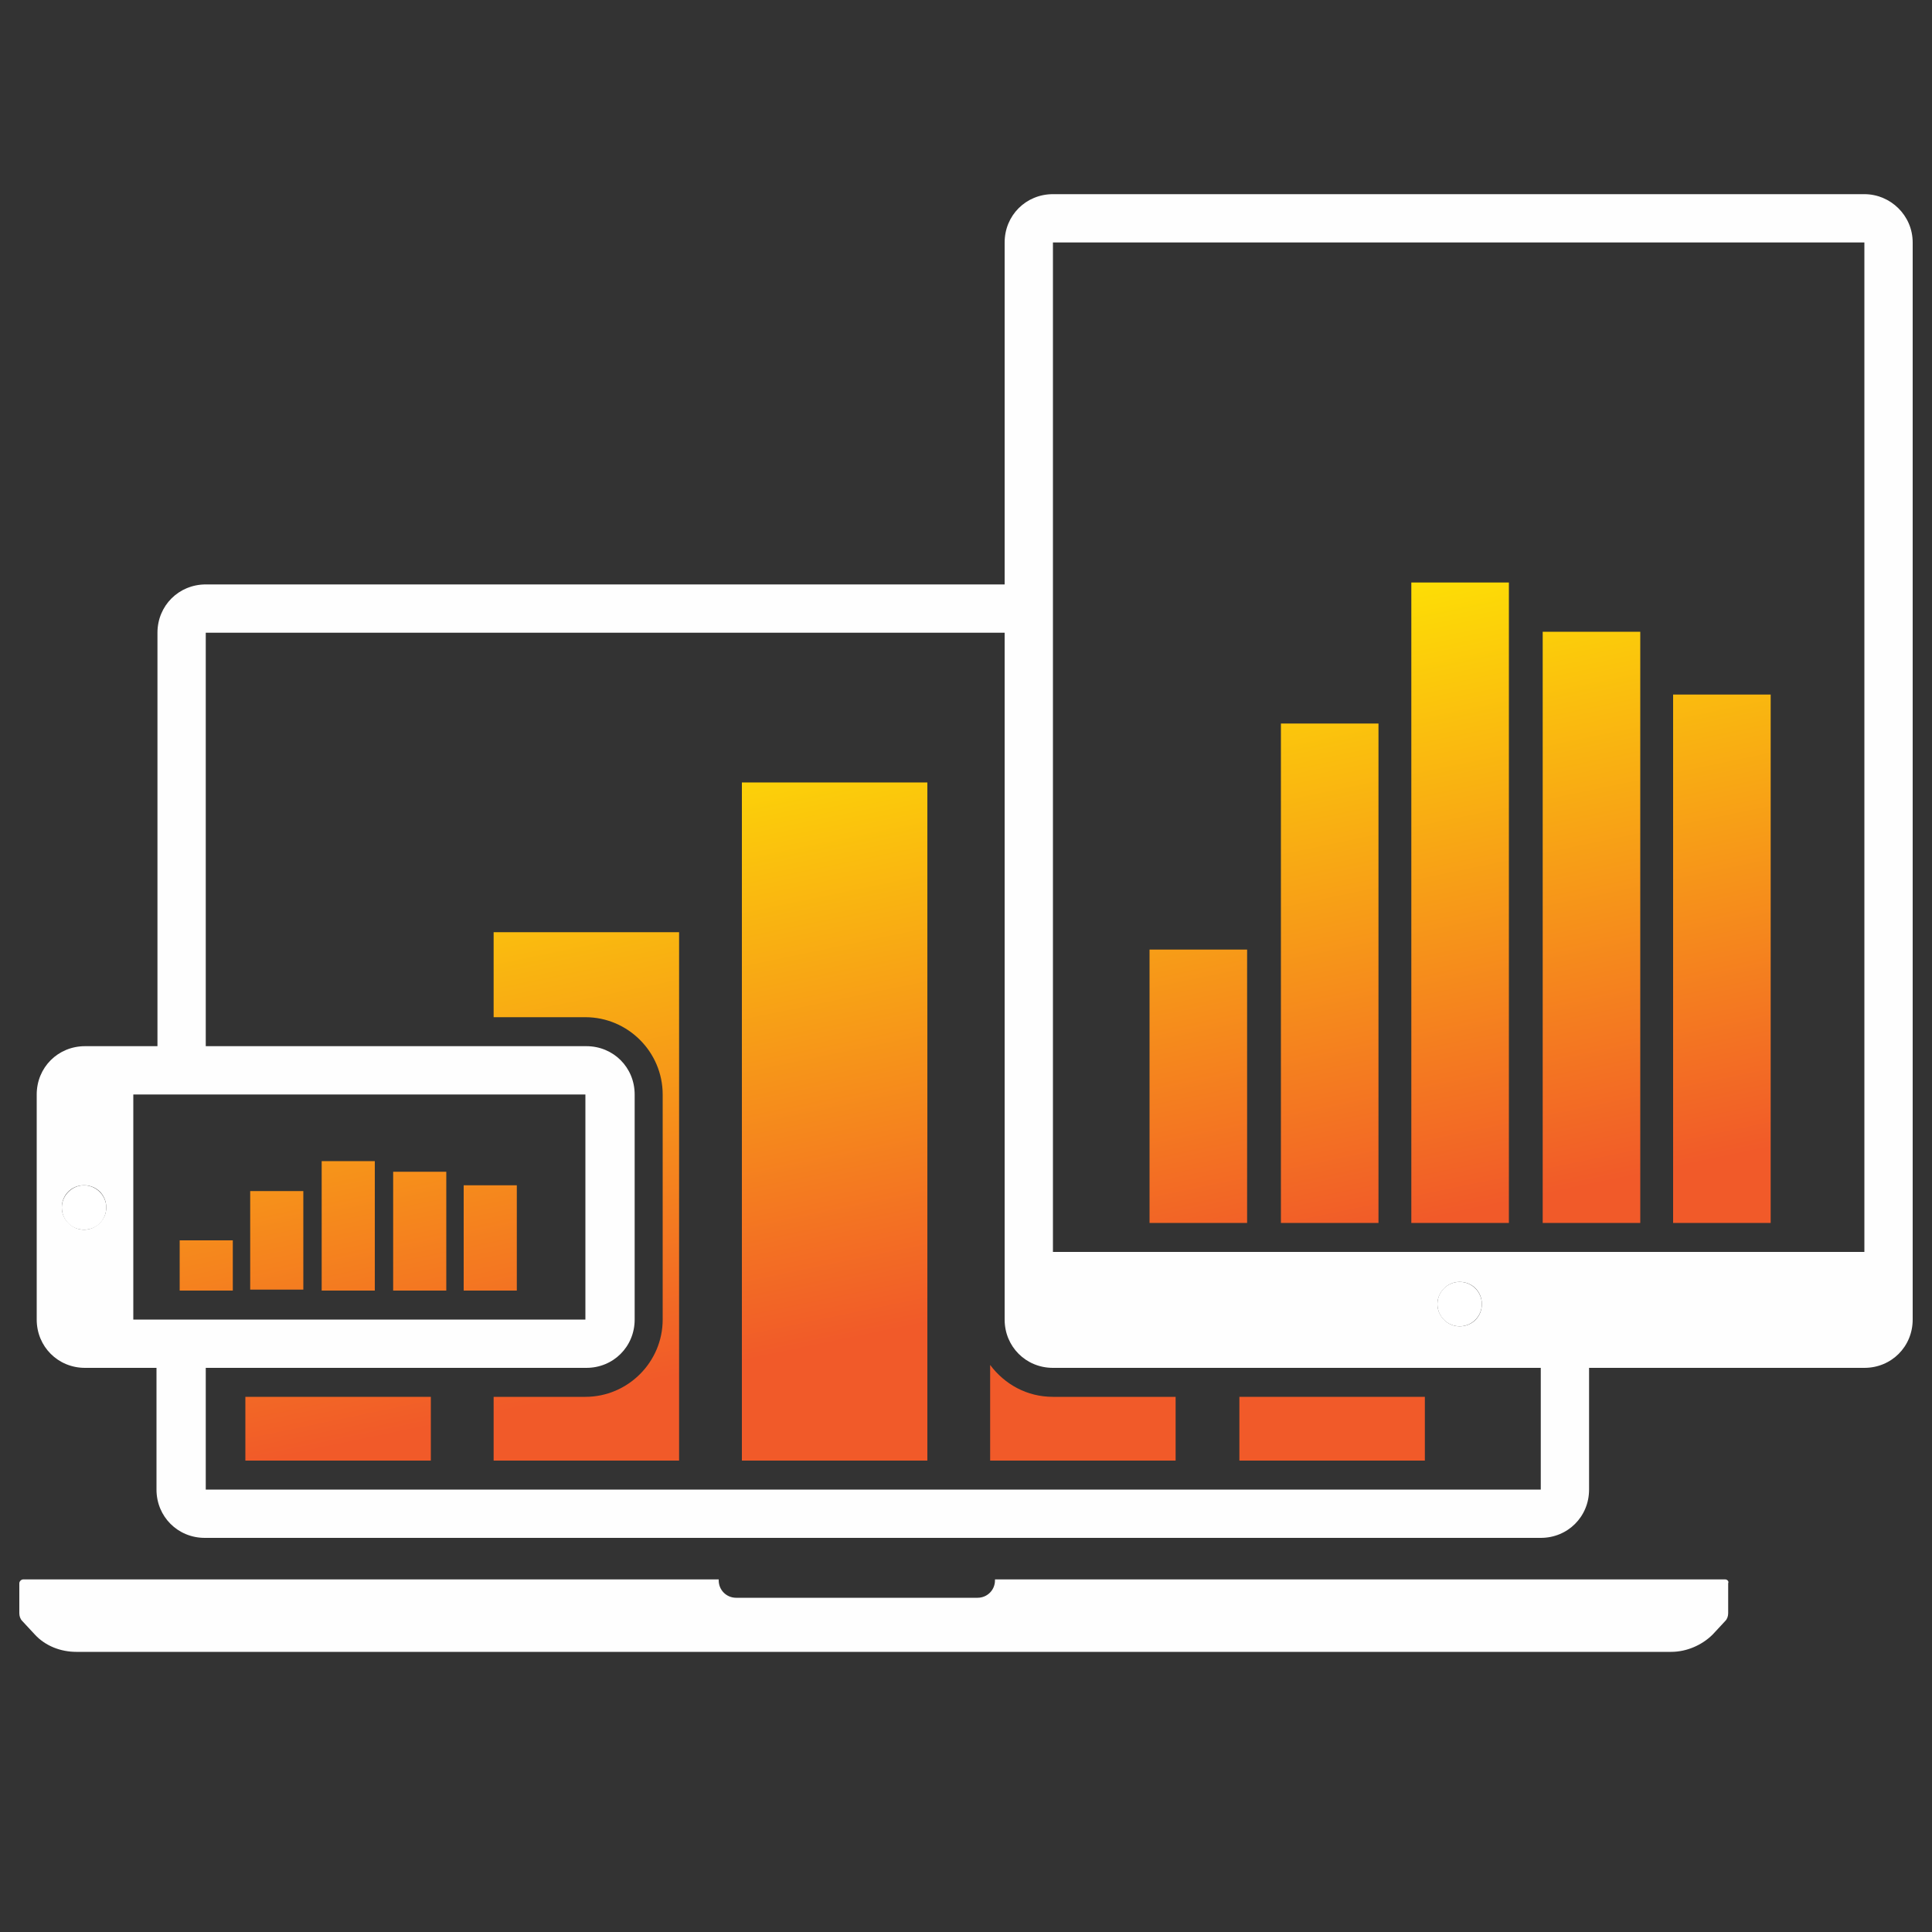 <?xml version="1.0" encoding="utf-8"?>
<!-- Generator: Adobe Illustrator 23.0.1, SVG Export Plug-In . SVG Version: 6.00 Build 0)  -->
<svg version="1.1" id="Layer_1" xmlns="http://www.w3.org/2000/svg" xmlns:xlink="http://www.w3.org/1999/xlink" x="0px" y="0px"
	 width="200px" height="200px" viewBox="0 0 200 200" style="enable-background:new 0 0 200 200;" xml:space="preserve">
<rect x="0" y="0" width="200" height="200" fill="#333333" stroke="none"/>
<style type="text/css">
	.st0{fill:url(#SVGID_1_);}
	.st1{fill:url(#SVGID_2_);}
	.st2{fill:url(#SVGID_3_);}
	.st3{fill:url(#SVGID_4_);}
	.st4{fill:url(#SVGID_5_);}
	.st5{fill:#fefefe;}
	.st6{fill:url(#SVGID_6_);}
	.st7{fill:url(#SVGID_7_);}
	.st8{fill:url(#SVGID_8_);}
	.st9{fill:url(#SVGID_9_);}
	.st10{fill:url(#SVGID_10_);}
	.st11{fill:url(#SVGID_11_);}
	.st12{fill:url(#SVGID_12_);}
	.st13{fill:url(#SVGID_13_);}
	.st14{fill:url(#SVGID_14_);}
	.st15{fill:url(#SVGID_15_);}
	.st16{fill:#FFFFFF;}
</style>
<g>
	<linearGradient id="SVGID_1_" gradientUnits="userSpaceOnUse" x1="49.568" y1="70.242" x2="64.792" y2="143.51">
		<stop  offset="0" style="stop-color:#FFF200"/>
		<stop  offset="1" style="stop-color:#F15A29"/>
	</linearGradient>
	<path class="st0" d="M51.1,96.5v8.8h9.5c4.4,0,8,3.6,8,8v23.3c0,4.4-3.6,8-8,8h-9.5v6.6h19.2V96.5H51.1z"/>
	<linearGradient id="SVGID_2_" gradientUnits="userSpaceOnUse" x1="20.126" y1="76.359" x2="35.351" y2="149.628">
		<stop  offset="0" style="stop-color:#FFF200"/>
		<stop  offset="1" style="stop-color:#F15A29"/>
	</linearGradient>
	<rect x="25.4" y="144.6" class="st1" width="19.2" height="6.6"/>
	<linearGradient id="SVGID_3_" gradientUnits="userSpaceOnUse" x1="94.075" y1="60.993" x2="109.299" y2="134.262">
		<stop  offset="0" style="stop-color:#FFF200"/>
		<stop  offset="1" style="stop-color:#F15A29"/>
	</linearGradient>
	<path class="st2" d="M109,144.6c-2.7,0-5-1.3-6.5-3.3v9.9h19.2v-6.6H109z"/>
	<linearGradient id="SVGID_4_" gradientUnits="userSpaceOnUse" x1="118.725" y1="55.871" x2="133.949" y2="129.14">
		<stop  offset="0" style="stop-color:#FFF200"/>
		<stop  offset="1" style="stop-color:#F15A29"/>
	</linearGradient>
	<rect x="128.3" y="144.6" class="st3" width="19.2" height="6.6"/>
	<linearGradient id="SVGID_5_" gradientUnits="userSpaceOnUse" x1="75.755" y1="64.8" x2="90.98" y2="138.069">
		<stop  offset="0" style="stop-color:#FFF200"/>
		<stop  offset="1" style="stop-color:#F15A29"/>
	</linearGradient>
	<rect x="76.8" y="81" class="st4" width="19.2" height="70.2"/>
	<path class="st5" d="M178.6,163.5H103c0,0,0,0.1,0,0.1c0,1-0.8,1.8-1.8,1.8h-25c-1,0-1.8-0.8-1.8-1.8c0,0,0-0.1,0-0.1h-72
		c-0.2,0-0.4,0.2-0.4,0.4v3.1c0,0.3,0.1,0.6,0.3,0.8l1.3,1.4c1.1,1.2,2.7,1.8,4.3,1.8H173c1.6,0,3.2-0.7,4.3-1.8l1.3-1.4
		c0.2-0.2,0.3-0.5,0.3-0.8v-3.1C179,163.7,178.8,163.5,178.6,163.5z"/>
	<linearGradient id="SVGID_6_" gradientUnits="userSpaceOnUse" x1="17.941" y1="76.813" x2="33.166" y2="150.082">
		<stop  offset="0" style="stop-color:#FFF200"/>
		<stop  offset="1" style="stop-color:#F15A29"/>
	</linearGradient>
	<rect x="25.9" y="123.3" class="st6" width="5.5" height="10.2"/>
	<linearGradient id="SVGID_7_" gradientUnits="userSpaceOnUse" x1="10.37" y1="78.387" x2="25.595" y2="151.655">
		<stop  offset="0" style="stop-color:#FFF200"/>
		<stop  offset="1" style="stop-color:#F15A29"/>
	</linearGradient>
	<rect x="18.6" y="128.4" class="st7" width="5.5" height="5.2"/>
	<linearGradient id="SVGID_8_" gradientUnits="userSpaceOnUse" x1="32.282" y1="73.833" x2="47.507" y2="147.102">
		<stop  offset="0" style="stop-color:#FFF200"/>
		<stop  offset="1" style="stop-color:#F15A29"/>
	</linearGradient>
	<rect x="40.7" y="121.3" class="st8" width="5.5" height="12.3"/>
	<linearGradient id="SVGID_9_" gradientUnits="userSpaceOnUse" x1="39.214" y1="72.393" x2="54.438" y2="145.662">
		<stop  offset="0" style="stop-color:#FFF200"/>
		<stop  offset="1" style="stop-color:#F15A29"/>
	</linearGradient>
	<rect x="48" y="122.7" class="st9" width="5.5" height="10.9"/>
	<linearGradient id="SVGID_10_" gradientUnits="userSpaceOnUse" x1="127.917" y1="53.961" x2="143.141" y2="127.23">
		<stop  offset="0" style="stop-color:#FFF200"/>
		<stop  offset="1" style="stop-color:#F15A29"/>
	</linearGradient>
	<rect x="132.6" y="74.9" class="st10" width="10.1" height="51.7"/>
	<linearGradient id="SVGID_11_" gradientUnits="userSpaceOnUse" x1="112.605" y1="57.143" x2="127.83" y2="130.411">
		<stop  offset="0" style="stop-color:#FFF200"/>
		<stop  offset="1" style="stop-color:#F15A29"/>
	</linearGradient>
	<rect x="119" y="98.3" class="st11" width="10.1" height="28.3"/>
	<linearGradient id="SVGID_12_" gradientUnits="userSpaceOnUse" x1="154.815" y1="48.372" x2="170.039" y2="121.641">
		<stop  offset="0" style="stop-color:#FFF200"/>
		<stop  offset="1" style="stop-color:#F15A29"/>
	</linearGradient>
	<rect x="159.7" y="65.4" class="st12" width="10.1" height="61.2"/>
	<linearGradient id="SVGID_13_" gradientUnits="userSpaceOnUse" x1="167.15" y1="45.809" x2="182.375" y2="119.078">
		<stop  offset="0" style="stop-color:#FFF200"/>
		<stop  offset="1" style="stop-color:#F15A29"/>
	</linearGradient>
	<rect x="173.2" y="71.9" class="st13" width="10.1" height="54.7"/>
	<linearGradient id="SVGID_14_" gradientUnits="userSpaceOnUse" x1="142.35" y1="50.962" x2="157.575" y2="124.231">
		<stop  offset="0" style="stop-color:#FFF200"/>
		<stop  offset="1" style="stop-color:#F15A29"/>
	</linearGradient>
	<rect x="146.1" y="60.3" class="st14" width="10.1" height="66.3"/>
	<linearGradient id="SVGID_15_" gradientUnits="userSpaceOnUse" x1="25.324" y1="75.279" x2="40.548" y2="148.548">
		<stop  offset="0" style="stop-color:#FFF200"/>
		<stop  offset="1" style="stop-color:#F15A29"/>
	</linearGradient>
	<rect x="33.3" y="120.2" class="st15" width="5.5" height="13.4"/>
	<path class="st5" d="M193,20.1h-84c-2.8,0-5,2.2-5,5v35.4H21.3c-2.8,0-5,2.2-5,5v42.8H8.8c-2.8,0-5,2.2-5,5v23.3c0,2.8,2.2,5,5,5
		h7.4v12.6c0,2.8,2.2,5,5,5h138.3c2.8,0,5-2.2,5-5v-12.6H193c2.8,0,5-2.2,5-5V25.1C198,22.3,195.7,20.1,193,20.1z M8.7,127.3
		c-1.2,0-2.3-1-2.3-2.3s1-2.3,2.3-2.3s2.3,1,2.3,2.3S9.9,127.3,8.7,127.3z M13.8,136.6v-23.3h46.8v23.3H13.8z M159.6,154.2H21.3
		v-12.6h39.4c2.8,0,5-2.2,5-5v-23.3c0-2.8-2.2-5-5-5H21.3V65.5H104v71.1c0,2.8,2.2,5,5,5h50.5V154.2z M148.8,135
		c0-1.2,1-2.3,2.3-2.3s2.3,1,2.3,2.3s-1,2.3-2.3,2.3S148.8,136.2,148.8,135z M193,129.6h-84V25.1h84V129.6z"/>
	<circle class="st16" cx="151.1" cy="135" r="2.3"/>
	<path class="st16" d="M8.7,122.7c-1.2,0-2.3,1-2.3,2.3s1,2.3,2.3,2.3s2.3-1,2.3-2.3S9.9,122.7,8.7,122.7z"/>
</g>
</svg>
